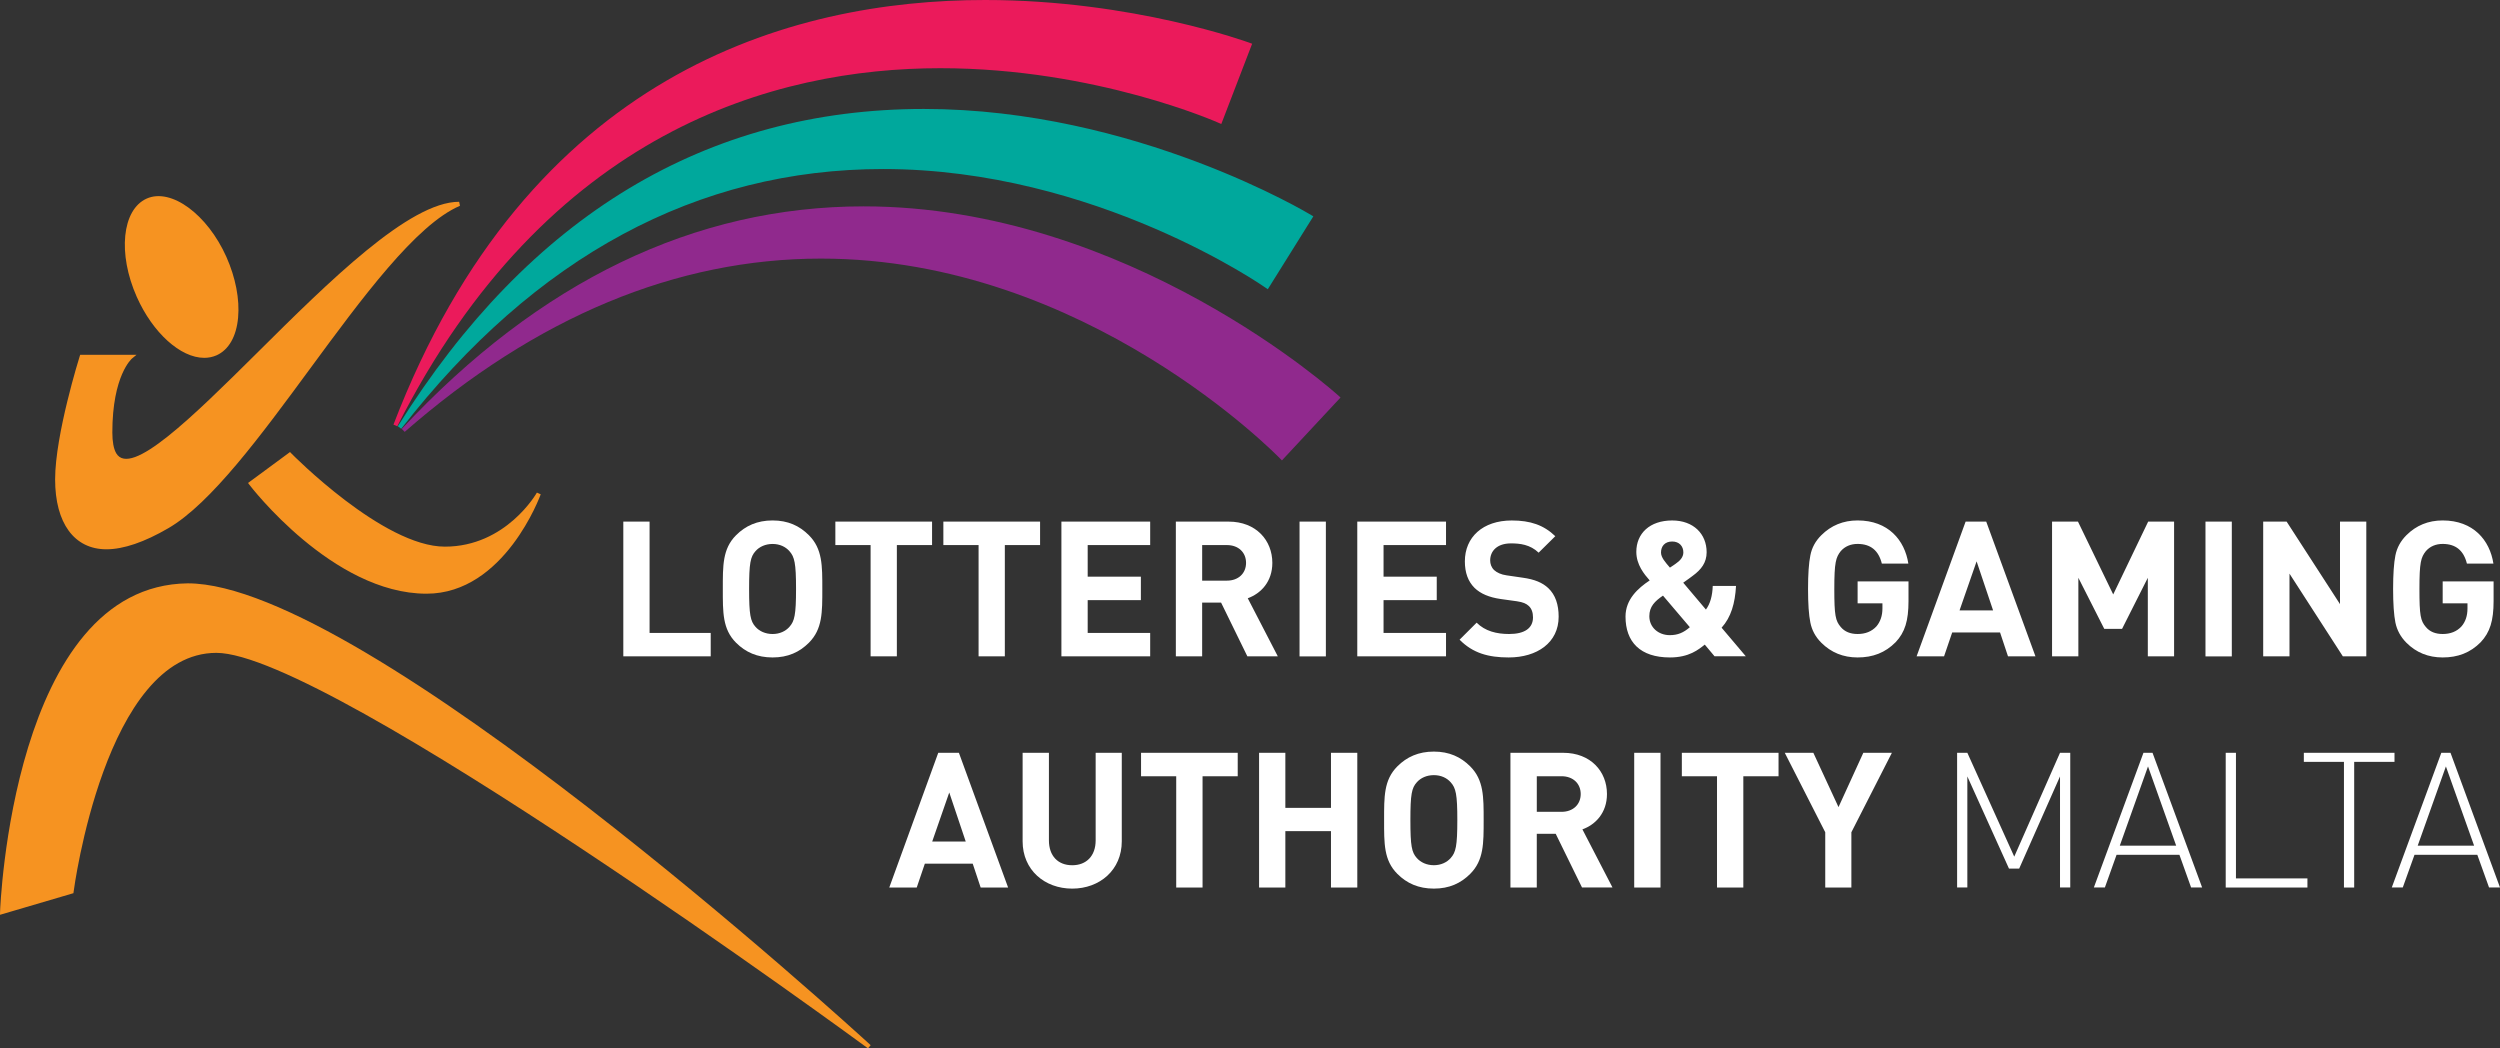 <svg xmlns="http://www.w3.org/2000/svg" width="231.316" height="97" viewBox="0 0 231.316 97"><rect x="0" y="0" width="231.316" height="97" fill="#333333" stroke="none"/><path fill="#F69321" d="M9.846 50.824c1.576 0 3.511-.658 5.74-1.958 3.935-2.291 8.58-8.602 13.071-14.71 4.837-6.573 9.833-13.374 13.901-15.116l-.076-.37c-4.613 0-12.078 7.41-18.667 13.955-6.049 6.001-11.725 11.584-13.063 9.312-.235-.406-.358-1.055-.358-1.924 0-5.291 1.802-6.824 1.816-6.838l.421-.346h-5.213l-.045.139c-.021.07-2.273 7.248-2.273 11.387.001 4.053 1.774 6.469 4.746 6.469M18.896 33.11c.4 0 .785-.078 1.138-.233 1.127-.504 1.836-1.739 1.996-3.481.157-1.707-.229-3.698-1.08-5.62-1.756-3.934-5.112-6.412-7.376-5.403-2.284 1.019-2.699 5.099-.917 9.1 1.479 3.321 4.043 5.637 6.239 5.637M17.374 53.975c-16.232.189-17.359 30.101-17.369 30.402l-.005.266 6.796-2 .014-.121c.027-.225 2.929-22.115 13.209-22.115 10.389 0 59.797 36.227 60.294 36.594l.246-.295c-1.906-1.747-46.853-42.731-63.185-42.731M26.949 41.945l-.115-.119-3.883 2.861.118.158c.073.098 7.716 10.088 16.394 10.088 7.229 0 10.535-9.105 10.568-9.198l-.354-.157c-.022.05-2.849 5.001-8.515 5.001-5.704.003-14.127-8.544-14.213-8.634"/><path fill="#EB1A5B" d="M115.67 3.979c-.104-.04-10.812-3.979-24.52-3.979-18.095 0-42.28 6.813-54.745 39.286l.354.155c13.873-27.385 34.986-33.131 50.253-33.131 14.399 0 25.69 5.029 25.804 5.082l.186.08 2.854-7.426-.186-.067z"/><path fill="#00A89C" d="M121.349 19.917c-.16-.101-16.288-9.836-35.863-9.836-20.132 0-36.509 9.882-48.677 29.361l.316.227c12.396-15.946 27.4-24.029 44.596-24.029 19.662 0 35.264 10.896 35.415 11.006l.168.118 4.215-6.748-.17-.099z"/><path fill="#90298D" d="M123.888 36.646c-.188-.173-19.446-17.552-43.974-17.552-15.631 0-30.011 6.929-42.739 20.592l.269.274c12.18-10.642 25.141-16.033 38.525-16.033 24.536 0 42.321 18.343 42.497 18.525l.146.149 5.422-5.82-.146-.135z"/><path fill="#fff" d="M57.673 60.73v-12.467h2.43v10.298h5.657v2.169zM74.846 59.469c-.876.877-1.944 1.363-3.361 1.363-1.418 0-2.505-.486-3.381-1.363-1.257-1.262-1.224-2.816-1.224-4.971 0-2.156-.033-3.713 1.224-4.975.876-.877 1.963-1.368 3.381-1.368 1.417 0 2.485.49 3.361 1.368 1.259 1.262 1.24 2.816 1.24 4.975.001 2.152.018 3.709-1.24 4.971m-1.804-8.475c-.352-.402-.895-.664-1.559-.664s-1.229.262-1.578.664c-.471.525-.593 1.102-.593 3.504 0 2.396.122 2.975.593 3.502.35.4.914.662 1.578.662s1.208-.262 1.559-.662c.472-.527.613-1.105.613-3.502.001-2.402-.142-2.977-.613-3.504"/><path fill="#fff" d="M82.983 50.434v10.296h-2.43v-10.296h-3.261v-2.171h8.948v2.171zM92.974 50.434v10.296h-2.429v-10.296h-3.259v-2.171h8.949v2.171zM98.208 60.73v-12.467h8.214v2.171h-5.782v2.923h4.921v2.172h-4.921v3.032h5.782v2.169zM115.415 60.73l-2.433-4.975h-1.751v4.975h-2.434v-12.467h4.884c2.538 0 4.044 1.733 4.044 3.817 0 1.752-1.065 2.836-2.274 3.275l2.781 5.375h-2.817zm-1.893-10.296h-2.29v3.291h2.29c1.069 0 1.771-.682 1.771-1.645s-.7-1.646-1.771-1.646"/><path fill="#fff" d="M120.242 48.263h2.436v12.469h-2.436zM125.584 60.73v-12.467h8.211v2.171h-5.78v2.923h4.922v2.172h-4.922v3.032h5.78v2.169zM139.601 60.832c-1.893 0-3.325-.402-4.551-1.643l1.578-1.576c.785.789 1.852 1.049 3.006 1.049 1.438 0 2.209-.543 2.209-1.539 0-.438-.123-.805-.385-1.051-.246-.227-.527-.35-1.104-.439l-1.506-.209c-1.067-.156-1.854-.486-2.416-1.031-.596-.598-.893-1.404-.893-2.453 0-2.225 1.645-3.782 4.34-3.782 1.719 0 2.959.423 4.027 1.454l-1.541 1.525c-.785-.754-1.732-.859-2.56-.859-1.295 0-1.924.719-1.924 1.576 0 .314.105.646.367.895.248.229.647.418 1.154.486l1.473.215c1.139.154 1.854.473 2.379.963.668.629.963 1.537.963 2.645.005 2.411-2.004 3.774-4.616 3.774M158.646 60.73l-.909-1.086c-.578.453-1.438 1.188-3.224 1.188-2.752 0-4.11-1.438-4.11-3.783 0-1.592 1.153-2.625 2.237-3.344-.508-.576-1.237-1.453-1.237-2.643 0-1.699 1.237-2.905 3.319-2.905 1.965 0 3.187 1.241 3.187 2.94 0 .961-.504 1.607-1.273 2.17 0 0-.58.438-.893.648l2.1 2.486c.404-.543.601-1.295.631-2.189h2.154c-.09 1.611-.455 2.891-1.334 3.867l2.24 2.646h-2.888v.005zm-4.777-5.619c-.758.52-1.262 1.014-1.262 1.906 0 1.031.838 1.752 1.893 1.752.734 0 1.275-.23 1.854-.736l-2.485-2.922zm.853-5.007c-.682 0-1.035.438-1.035 1.016 0 .457.39.895.826 1.4.174-.105.521-.352.521-.352.406-.277.721-.613.721-1.051.003-.576-.38-1.013-1.033-1.013M175.399 59.418c-.968.98-2.119 1.414-3.521 1.414-1.328 0-2.449-.453-3.359-1.363-.545-.543-.877-1.172-1.014-1.871-.143-.703-.213-1.732-.213-3.1 0-1.369.07-2.4.213-3.104.137-.713.469-1.33 1.014-1.871.91-.908 2.031-1.368 3.359-1.368 2.838 0 4.361 1.825 4.695 3.995h-2.453c-.297-1.209-1.035-1.822-2.242-1.822-.646 0-1.174.23-1.559.666-.453.58-.597 1.031-.597 3.504 0 2.451.105 2.939.597 3.518.368.439.895.646 1.559.646.717 0 1.297-.229 1.736-.699.36-.422.561-.979.561-1.664v-.473h-2.297v-2.031h4.709v1.822c-.001 1.821-.329 2.887-1.188 3.801"/><path fill="#fff" d="M185.793 60.729l-.734-2.207h-4.43l-.752 2.207h-2.541l4.535-12.465h1.908l4.555 12.465h-2.541zm-2.905-8.79l-1.578 4.537h3.103l-1.525-4.537zM198.73 60.73v-7.269l-2.384 4.728h-1.645l-2.398-4.728v7.269h-2.434v-12.467h2.398l3.261 6.739 3.234-6.739h2.398v12.467zM204.065 48.263h2.436v12.469h-2.436zM216.776 60.73l-4.938-7.652v7.652h-2.433v-12.467h2.169l4.938 7.635v-7.635h2.434v12.467zM229.533 59.418c-.965.98-2.119 1.414-3.521 1.414-1.33 0-2.451-.453-3.358-1.363-.539-.543-.875-1.172-1.017-1.871-.139-.703-.211-1.732-.211-3.1 0-1.369.072-2.4.211-3.104.142-.713.478-1.33 1.017-1.871.907-.908 2.028-1.368 3.358-1.368 2.838 0 4.361 1.825 4.695 3.995h-2.453c-.297-1.209-1.029-1.822-2.242-1.822-.645 0-1.172.23-1.555.666-.457.58-.596 1.031-.596 3.504 0 2.451.102 2.939.596 3.518.365.439.889.646 1.555.646.72 0 1.301-.229 1.736-.699.369-.422.559-.979.559-1.664v-.473h-2.295v-2.031h4.711v1.822c-.001 1.821-.333 2.887-1.19 3.801"/><path fill="#fff" d="M90.736 82.117l-.734-2.207h-4.429l-.75 2.207h-2.541l4.531-12.463h1.911l4.552 12.463h-2.54zm-2.905-8.791l-1.577 4.537h3.101l-1.524-4.537zM99.208 82.221c-2.559 0-4.589-1.73-4.589-4.375v-8.191h2.434v8.104c0 1.438.839 2.299 2.155 2.299 1.309 0 2.169-.861 2.169-2.299v-8.104h2.417v8.191c.001 2.644-2.031 4.375-4.586 4.375"/><path fill="#fff" d="M111.268 71.822v10.295h-2.437v-10.295h-3.254v-2.168h8.945v2.168zM123.151 82.117v-5.217h-4.222v5.217h-2.431v-12.463h2.431v5.092h4.222v-5.092h2.435v12.463zM136.033 80.857c-.877.875-1.943 1.363-3.363 1.363-1.416 0-2.504-.488-3.377-1.363-1.26-1.26-1.227-2.818-1.227-4.977 0-2.148-.033-3.709 1.227-4.971.873-.877 1.961-1.367 3.377-1.367 1.42 0 2.486.49 3.363 1.367 1.258 1.262 1.244 2.818 1.244 4.971.001 2.159.014 3.718-1.244 4.977m-1.803-8.472c-.352-.404-.896-.664-1.561-.664-.666 0-1.225.26-1.578.664-.471.523-.592 1.102-.592 3.498 0 2.4.121 2.979.592 3.506.354.4.912.666 1.578.666.664 0 1.209-.266 1.561-.666.472-.527.611-1.105.611-3.506.003-2.397-.14-2.975-.611-3.498M146.379 82.117l-2.436-4.971h-1.75v4.971h-2.438v-12.463h4.887c2.541 0 4.045 1.729 4.045 3.813 0 1.748-1.067 2.838-2.272 3.271l2.783 5.377h-2.818v.002zm-1.892-10.295h-2.293v3.293h2.293c1.065 0 1.771-.684 1.771-1.646s-.705-1.647-1.771-1.647"/><path fill="#fff" d="M151.207 69.652h2.434v12.465h-2.434zM161.304 71.822v10.295h-2.435v-10.295h-3.254v-2.168h8.947v2.168zM171.301 77.006v5.111h-2.418v-5.111l-3.745-7.352h2.645l2.327 5.024 2.296-5.024h2.643zM190.605 71.84l-3.777 8.527h-.945l-3.852-8.527v10.277h-.947v-12.463h.947l4.34 9.608 4.234-9.608h.948v12.463h-.948zM201.653 79.09h-5.814l-1.082 3.027h-1.02l4.59-12.465h.838l4.59 12.465h-1.02l-1.082-3.027zm-5.516-.842h5.217l-2.606-7.334-2.611 7.334zM205.937 69.652h.948v11.625h6.613v.84h-7.561zM217.824 82.117h-.947v-11.625h-3.711v-.838h8.388v.838h-3.73zM229.217 79.09h-5.811l-1.086 3.027h-1.017l4.584-12.465h.849l4.58 12.465h-1.013l-1.086-3.027zm-5.516-.842h5.219l-2.609-7.334-2.61 7.334z"/></svg>
